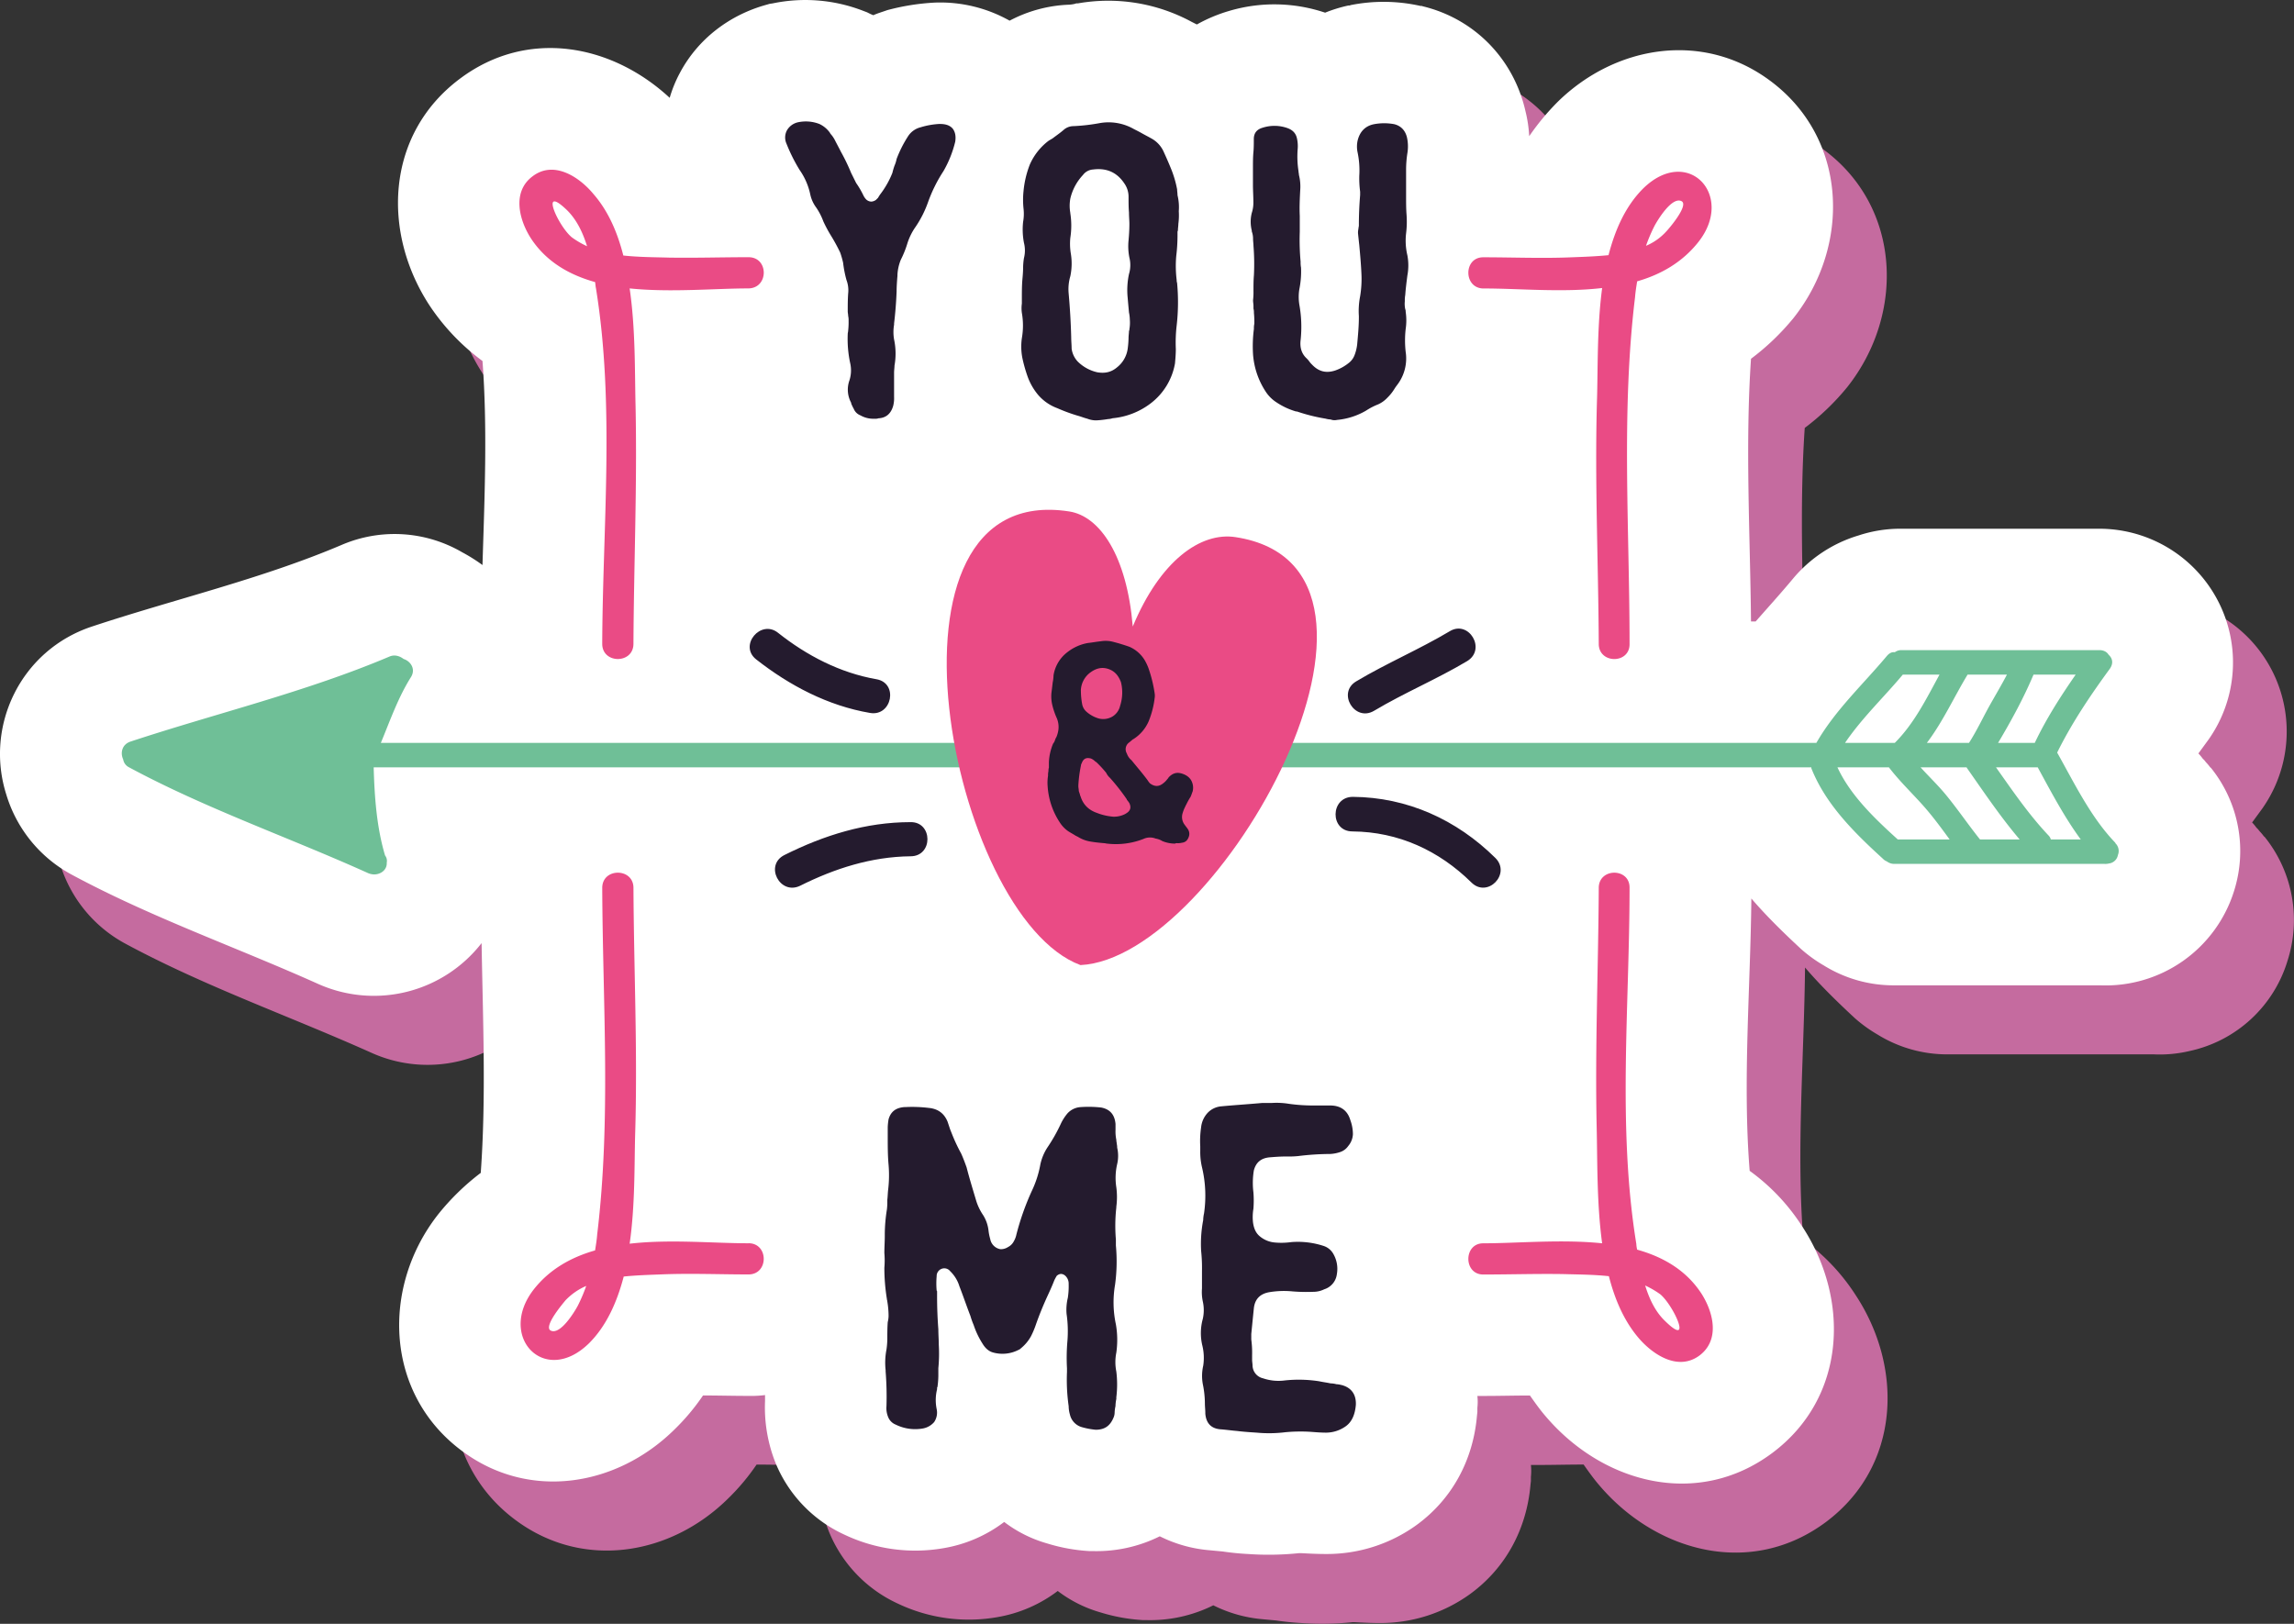 <svg xmlns="http://www.w3.org/2000/svg" viewBox="0 0 1579.15 1117.93"><rect x="0" y="0" width="1579.15" height="1117.93" fill="#333333" stroke="none"/><g id="Layer_2" data-name="Layer 2"><g id="Layer_1-2" data-name="Layer 1"><path d="M1242.34,475.38h3.19c8.42-9.58,17.12-19.15,25.83-29.61a93.66,93.66,0,0,1,45-29.6,91.75,91.75,0,0,1,29.62-4.65h136.14a92.08,92.08,0,0,1,75.19,145.13l-7,9.58a30.72,30.72,0,0,1,2.9,3.48l1.16,1.17,1.16,1.45a30.85,30.85,0,0,1,2.91,3.48c.58.29.87.87,1.15,1.16a91.35,91.35,0,0,1,15.1,84.47,90.33,90.33,0,0,1-67.35,62.11,89.07,89.07,0,0,1-24.67,2.32h-142a91,91,0,0,1-48.19-13.64,97.63,97.63,0,0,1-15.68-11.32c-12.19-11.32-23.8-22.64-34.25-34.83-.59,60.95-6.1,126-1.17,187.5a140.73,140.73,0,0,1,36,38c33.1,50.21,30.78,117.84-20.32,156.16-51.67,38.6-117,20.89-156.18-25.26-3.77-4.35-7.26-9.29-10.75-14.22-10.44,0-21.19.29-31.64.29h-4.64a38.1,38.1,0,0,1,0,8.13v2.9l-.29,2.61c-2.61,30.19-16.84,57.18-41.52,75.18a105.47,105.47,0,0,1-62.7,20c-5.52,0-11.32-.3-16.84-.59h-1.45a202.62,202.62,0,0,1-35.13.59q-8.7-.45-17.42-1.75l-9.28-.87a93.68,93.68,0,0,1-34-9.58,97.49,97.49,0,0,1-46.74,10.16h-2a122.27,122.27,0,0,1-28.74-5.22,88.61,88.61,0,0,1-29.61-14.81,95.12,95.12,0,0,1-41.51,18,113.57,113.57,0,0,1-68.52-9.29,93.16,93.16,0,0,1-47.61-49.92,103.73,103.73,0,0,1-7-42.09V1008a76.08,76.08,0,0,1-11.62.58c-10.45,0-20.9-.29-31.06-.29a150.5,150.5,0,0,1-19.74,23.51c-39.77,39.19-99.86,49-146,14.8-53.42-39.47-56-113.2-16.26-163.41a166.16,166.16,0,0,1,29-28.16c3.78-52.24,1.45-105.65.58-158.19A93.84,93.84,0,0,1,256.17,725c-56.89-25.54-115.24-45.86-170.11-75.47a93,93,0,0,1-44.71-54.86c-15.09-47.31,9.87-99.55,58.93-115.81,56.9-18.86,117-32.79,172.15-56.31a92.37,92.37,0,0,1,82.74,5.23,110.8,110.8,0,0,1,13.93,8.71c1.45-46.44,3.49-94.63,0-140.49a151.15,151.15,0,0,1-36.29-38c-33.09-50.22-30.48-117.84,20.62-156.16C400.16,66.7,458.22,78,498,114.89a88.38,88.38,0,0,1,7-17.13c12.49-23.51,34.26-40.06,59.81-47l2-.58,2-.29a110,110,0,0,1,62.71,5.22l2.32.87,2.32,1.16c.59.29,1.45.58,2,.87,3.2-1.45,6.39-2.32,9.58-3.48a157.57,157.57,0,0,1,33.1-5.22A97.47,97.47,0,0,1,732,61.77a94.45,94.45,0,0,1,40.93-11,22.75,22.75,0,0,0,4.06-.58l.87-.29H779a120.56,120.56,0,0,1,78.38,12.77l3.49,1.74a107,107,0,0,1,22.06-9.29,109.71,109.71,0,0,1,66.19,1.16,101.73,101.73,0,0,1,16-4.93H966l.87-.29a115.71,115.71,0,0,1,47.9.58h.87l.87.29c35.71,8.71,62.41,36.28,70.54,72a91.17,91.17,0,0,1,2.62,17.42h0a167.31,167.31,0,0,1,19.74-23.8c39.77-38.9,99.86-48.77,146-14.52,53.42,39.48,56,113.2,16.25,163.42a167.29,167.29,0,0,1-29.31,28.15c-4.07,59.79-.58,120.75,0,180.83Z" fill="#c56b9f" fill-rule="evenodd"/><path d="M1205.36,427.85h3.2c8.42-9.58,17.12-19.16,25.83-29.61a93.75,93.75,0,0,1,45-29.61A91.72,91.72,0,0,1,1309,364h136.15a92.08,92.08,0,0,1,75.19,145.13q-3.48,4.78-7,9.58a29.82,29.82,0,0,1,2.91,3.48l1.16,1.16,1.16,1.45a32.93,32.93,0,0,1,2.91,3.48c.58.29.86.87,1.15,1.17a91.33,91.33,0,0,1,15.1,84.46,92.66,92.66,0,0,1-92,64.44h-142a91,91,0,0,1-48.19-13.65,96.58,96.58,0,0,1-15.68-11.32c-12.19-11.31-23.8-22.64-34.26-34.82-.58,61-6.09,126-1.16,187.5a140.84,140.84,0,0,1,36,38c33.1,50.22,30.77,117.84-20.32,156.16-51.67,38.6-117,20.9-156.18-25.25-3.78-4.35-7.26-9.29-10.75-14.23-10.44,0-21.19.29-31.64.29H1017a36.83,36.83,0,0,1,0,8.13v2.9l-.28,2.62c-2.61,30.19-16.84,57.17-41.52,75.17a105.42,105.42,0,0,1-62.7,20c-5.52,0-11.33-.29-16.84-.58h-1.45a202.63,202.63,0,0,1-35.13.58q-8.7-.44-17.42-1.74l-9.29-.87a93.69,93.69,0,0,1-34-9.58,97.61,97.61,0,0,1-46.74,10.16h-2a121.78,121.78,0,0,1-28.74-5.23,88.74,88.74,0,0,1-29.62-14.8,95,95,0,0,1-41.51,18,113.61,113.61,0,0,1-68.51-9.28,93.15,93.15,0,0,1-47.61-49.93,103.52,103.52,0,0,1-7-42.08v-4.07A76.08,76.08,0,0,1,515,961c-10.45,0-20.9-.29-31.06-.29a150.5,150.5,0,0,1-19.74,23.51c-39.77,39.19-99.86,49.06-146,14.81-53.42-39.48-56-113.2-16.26-163.41a165.8,165.8,0,0,1,29-28.16c3.77-52.25,1.45-105.65.58-158.19A93.88,93.88,0,0,1,219.2,677.47C162.3,651.92,104,631.6,49.09,602A93.1,93.1,0,0,1,4.38,547.14c-15.1-47.31,9.87-99.56,58.93-115.81,56.9-18.87,117-32.8,172.15-56.31a92.37,92.37,0,0,1,82.74,5.22A113.91,113.91,0,0,1,332.13,389c1.45-46.44,3.48-94.62,0-140.48a151.19,151.19,0,0,1-36.29-38C262.75,160.23,265.36,92.6,316.46,54.29,363.19,19.17,421.25,30.49,461,67.35a88.63,88.63,0,0,1,7-17.13c12.49-23.51,34.26-40,59.8-47l2-.58,2-.29a110.11,110.11,0,0,1,62.71,5.23l2.32.87,2.32,1.16c.58.29,1.45.58,2,.87,3.2-1.45,6.39-2.32,9.58-3.48a156.94,156.94,0,0,1,33.1-5.23A97.5,97.5,0,0,1,695,14.23a94.8,94.8,0,0,1,40.93-11A22.08,22.08,0,0,0,740,2.62l.87-.29H742A120.56,120.56,0,0,1,820.42,15.1l3.48,1.75A106.75,106.75,0,0,1,846,7.56a109.56,109.56,0,0,1,66.19,1.16,99.55,99.55,0,0,1,16-4.93H929l.87-.3a115.93,115.93,0,0,1,47.91.58h.87l.87.29c35.7,8.71,62.41,36.29,70.54,72a91.07,91.07,0,0,1,2.62,17.41h0A168.43,168.43,0,0,1,1072.41,70c39.76-38.89,99.86-48.76,146-14.51,53.41,39.47,56,113.2,16.25,163.41A167.77,167.77,0,0,1,1205.36,247c-4.06,59.79-.58,120.74,0,180.83Z" fill="#fff" fill-rule="evenodd"/><path d="M1264.87,528.27h35.42c7.55,9.88,16.55,18.29,24.68,27.58,6.1,7,11.61,14.51,17.12,22.06h-35.7c-15.68-14.22-32.52-30.19-41.52-49.64Zm45-63.85h25.26c-9,16.54-17.42,33.67-30.77,47H1270.1c11.61-17.13,26.71-31.35,39.77-47ZM1410,575c-13.65-14.51-24.68-30.76-36-46.73h28.74c9,16.55,18.29,34.25,29.61,49.64h-20.61A6.12,6.12,0,0,0,1410,575Zm18.87-110.58c-10.46,15.09-20.33,30.47-28.16,47h-25.26c9-15.09,17.71-31.06,24.39-47Zm-74.32,0h27c-3.78,7.25-8.13,14.51-12.19,21.77-4.65,8.42-8.72,17.12-13.94,25.25h-29c11-14.51,18.58-31.35,27.87-46.73a.28.28,0,0,1,.29-.29ZM1363,577.91c-8.13-10.16-15.39-20.9-23.52-30.77-5.51-6.67-11.61-12.48-17.41-18.87h31.64c.29.29.29.59.58.87,11.61,16.55,22.93,33.38,36,48.77Zm94.93,10.74a7.41,7.41,0,0,0-1.45-7.84l-.3-.29v-.29c-16.83-17.41-28.16-40.93-40.06-62.11,10.17-20.61,22.94-39.48,36.29-57.76,2.62-3.78,1.74-7.26-.87-9.58-1.16-2-3.48-3.2-6.39-3.2H1309a7.44,7.44,0,0,0-4.64,1.45c-2-.29-3.78.59-5.52,2.62-16.55,19.74-35.71,37.44-48.48,59.79H262.17c6.38-15.38,11.9-31.35,20.9-45.57,3.19-5.51-.58-10.74-5.22-12.19-2.62-2-6.1-3.19-9.59-1.74-57.48,24.38-119.6,39.18-178.53,58.63-5.81,2-7,7.83-4.94,12.19a7.4,7.4,0,0,0,4.07,5.51c52.83,28.45,110,48.19,164.6,72.86a11.39,11.39,0,0,0,4.07.87c4.64,0,9-3.19,8.7-8.13a6.06,6.06,0,0,0-1.16-4.93c-5.81-19.45-7.26-40.35-7.84-60.67h989.65v.59c9.87,25,29.9,44.69,49.35,62.4a6.85,6.85,0,0,0,2.61,1.74,8.38,8.38,0,0,0,4.94,1.74h144.85a10.91,10.91,0,0,0,3.2-.29,7.1,7.1,0,0,0,6.1-5.8Z" fill="#6fbf97"/><path d="M850.61,369.8c-24.09-3.78-52,16.25-70.83,61.53-4.07-48.76-22.64-76.05-43.84-79.24-140.5-21.77-82.15,278.94,7.84,312.32C839.58,659.76,988.51,391,850.61,369.8Z" fill="#ea4b85"/><path d="M647.11,85.35c3.77,0,6.68.87,8.71,3.19,1.74,2.32,2.32,5.22,1.74,9a76.21,76.21,0,0,1-8.13,20.32,101.26,101.26,0,0,0-10.74,21.76,74.18,74.18,0,0,1-8.42,16.55,41.16,41.16,0,0,0-5.8,11.9,68.81,68.81,0,0,1-4.36,10.74A32.15,32.15,0,0,0,617.79,189v.87c-.29,3.48-.58,7.25-.58,10.74-.29,7.54-.87,14.8-1.74,22.06v.87a29.88,29.88,0,0,0,0,10.16,46.85,46.85,0,0,1,.29,18c0,1.45-.29,3.19-.29,4.94v16.54a21.82,21.82,0,0,1-.58,6.1c-1.45,5.22-4.65,8.41-10.16,8.7a5.53,5.53,0,0,1-2,.3h-.87a18,18,0,0,1-9.57-2.33,8.1,8.1,0,0,1-4.65-4.65,17.67,17.67,0,0,1-1.16-2.31,4,4,0,0,1-.58-1.75,18.93,18.93,0,0,1-1.16-15.38,22.43,22.43,0,0,0,.57-11.61,79.14,79.14,0,0,1-1.74-20.32c0-.87.29-1.45.29-2.32a51.83,51.83,0,0,0,.3-6.67,13.7,13.7,0,0,0-.3-3.49c0-1.16-.29-2-.29-3.19,0-4.06,0-8.13.29-12.19a19.94,19.94,0,0,0-1.16-9.29,78.53,78.53,0,0,1-2.32-11.9,63.78,63.78,0,0,0-2-7,124,124,0,0,0-6.68-12.19,93,93,0,0,1-4.93-9.29,43.26,43.26,0,0,0-4.94-9.57,23.28,23.28,0,0,1-4.06-9A45.81,45.81,0,0,0,550.44,117a116.31,116.31,0,0,1-9-18,10.4,10.4,0,0,1,.29-9.29,11.67,11.67,0,0,1,7.55-5.52,25.84,25.84,0,0,1,14.8,1.17,18.55,18.55,0,0,1,7.26,6.09c0,.29.29.29.29.58a20.66,20.66,0,0,1,2.9,4.07c1.46,2.9,2.91,5.51,4.36,8.41a135.21,135.21,0,0,1,7,14.51l3.48,7a59,59,0,0,1,4.93,8.42,10.66,10.66,0,0,0,2,2.9,5.35,5.35,0,0,0,3.48,1.45,6.15,6.15,0,0,0,3.2-1.16c.57-.58.87-.87,1.45-1.45a26.75,26.75,0,0,1,1.45-2.32A61.58,61.58,0,0,0,614.31,119a44.74,44.74,0,0,1,1.45-4.93,21.73,21.73,0,0,0,1.45-4.64,82.22,82.22,0,0,1,8.13-16,14.41,14.41,0,0,1,8.41-5.8,53.38,53.38,0,0,1,13.36-2.32Z" fill="#241b2e"/><path d="M776.29,205.22a52.94,52.94,0,0,1,.88-16.54,21.38,21.38,0,0,0,.28-11.33,40.14,40.14,0,0,1-.57-11.89c.29-3.2.57-7,.57-11.33,0-2.31-.28-4.93-.28-7.83-.29-3.48-.29-7-.29-10.74a15.89,15.89,0,0,0-2.91-9.29c-5.22-7.84-12.48-10.74-21.48-9.58a9.42,9.42,0,0,0-7,3.78,35.5,35.5,0,0,0-8.7,16.25,27.73,27.73,0,0,0,0,9.87v.29a54.59,54.59,0,0,1,0,16.83,41.56,41.56,0,0,0,.28,10.45,42.37,42.37,0,0,1-.28,16,31.49,31.49,0,0,0-1.17,11.61Q737,217,737.4,232.21c0,2.62.29,5.23.29,7.84a16.09,16.09,0,0,0,4.06,8.71,27.6,27.6,0,0,0,13.64,7.54c5.23.87,9.58,0,13.65-3.48a19.72,19.72,0,0,0,7.25-12.77,66,66,0,0,0,.59-7.54c0-1.46.29-3.19.29-4.65a1.79,1.79,0,0,0,.28-1.16,25.86,25.86,0,0,0,.3-6.67,26.36,26.36,0,0,0-.58-4.94c-.29-3.19-.59-6.39-.88-9.87Zm34-75.17c0,1.44.29,2.9.29,4.35a34.8,34.8,0,0,1,.87,11,43.68,43.68,0,0,1-.29,8.7c0,1.46-.29,2.91-.29,4.36,0,.29-.29.87-.29,1.16V162a117.1,117.1,0,0,1-.87,14.22,78.88,78.88,0,0,0,.29,16.54,5.66,5.66,0,0,0,.29,2,141.56,141.56,0,0,1-.29,29.32,101.53,101.53,0,0,0-.58,16.25c0,3.2-.29,6.68-.58,9.87A44.13,44.13,0,0,1,792,277.78a51,51,0,0,1-26.13,10.16,11.93,11.93,0,0,1-3.19.58,69.65,69.65,0,0,1-7.84.88,16.53,16.53,0,0,1-6.38-1.16c-2.33-.59-4.36-1.46-6.39-2A119,119,0,0,1,727.81,281a32,32,0,0,1-13.06-9,41.41,41.41,0,0,1-7.26-12.48,100.82,100.82,0,0,1-3.77-13.35,41.09,41.09,0,0,1-.29-13.35,50.21,50.21,0,0,0,0-17.42,23.58,23.58,0,0,1,0-6.39V205.8c0-4.06,0-8.42.29-12.48.29-3.19.58-6.38.58-9.58a43.26,43.26,0,0,1,.58-6.09,21.25,21.25,0,0,0,0-10.45,48.41,48.41,0,0,1-.58-14.51,30.92,30.92,0,0,0,.29-9,57.19,57.19,0,0,1,0-12.2,67.2,67.2,0,0,1,4.35-18.28A41.45,41.45,0,0,1,721.72,97c.87-.59,2-1.17,2.9-1.75,2.61-2,5.23-3.77,7.55-5.8a10.22,10.22,0,0,1,6.67-2.61,129,129,0,0,0,17.71-2,35.06,35.06,0,0,1,24.1,4.07c1.74.87,3.48,1.74,5.52,2.9s4.35,2.32,6.38,3.48a19.45,19.45,0,0,1,8.42,9c2,4.36,3.78,8.42,5.52,12.78a73.59,73.59,0,0,1,3.77,13.06Z" fill="#241b2e"/><path d="M961.8,265c-.87,1.15-1.46,2-2,2.89a31.11,31.11,0,0,1-4.65,5.81,20.16,20.16,0,0,1-6.39,4.65,45.59,45.59,0,0,0-8.41,4.35,48.06,48.06,0,0,1-20,6.39,7.39,7.39,0,0,1-4.35-.3,15.05,15.05,0,0,1-3.48-.57,123.65,123.65,0,0,1-19.74-4.94h-.58a48.58,48.58,0,0,1-13.65-6.39,24.68,24.68,0,0,1-7.25-7.25,53.84,53.84,0,0,1-8.72-25.54,91.25,91.25,0,0,1,.59-17.71,14.12,14.12,0,0,1,.29-3.48,65.63,65.63,0,0,0-.29-7.55,9.55,9.55,0,0,0-.3-2.9v-1.74c0-1.45-.29-2.62-.29-4.07a47,47,0,0,0,.29-6.38c0-3.78,0-7.26.3-10.74a157.36,157.36,0,0,0-.3-20.32c0-1.45-.29-3.19-.29-4.93a14.5,14.5,0,0,0-.87-4.94v-.58a24.78,24.78,0,0,1,0-12.19A22.78,22.78,0,0,0,862.8,139c0-3.77-.29-7.83-.29-11.61v-11.9c0-3.48,0-7,.29-10.45.3-2.9.3-6.09.3-9.29,0-4.06,2-6.67,6.09-7.83a26.63,26.63,0,0,1,17.13.29c3.19,1.16,5.52,3.19,6.39,6.67a23.93,23.93,0,0,1,.58,7.84,65.27,65.27,0,0,0,.58,15.1c0,.87.29,1.74.29,2.61a33,33,0,0,1,.87,10.74c-.29,5.8-.58,11.61-.29,17.41v11a163.1,163.1,0,0,0,.58,20.61,19.29,19.29,0,0,0,.29,4.07,61.36,61.36,0,0,1-1.16,14.8,33.29,33.29,0,0,0,0,10.73,86.07,86.07,0,0,1,.87,24.39c-.58,4.93.58,9,3.77,12.19a17.55,17.55,0,0,1,2.32,2.61,12.63,12.63,0,0,0,1.75,2c4.64,4.94,9.87,6.09,16,4.07a30.69,30.69,0,0,0,9-4.94,12.38,12.38,0,0,0,4.36-5.8,29.64,29.64,0,0,0,1.74-7.26c.58-6.39,1.16-12.48,1.16-18.58v-.87a53.13,53.13,0,0,1,.87-13.64,72.84,72.84,0,0,0,.87-16c-.29-6.38-.87-12.77-1.45-19.15-.29-2.61-.58-5.23-.87-8.13a11.9,11.9,0,0,1,.29-3.19c0-.87.29-1.45.29-2.32q0-10.45.87-20.9v-2.32a70.38,70.38,0,0,1-.58-11,60.21,60.21,0,0,0-1.16-16,19.15,19.15,0,0,1,0-8.12c1.45-6.1,5.23-10.16,11.32-11.33a37.55,37.55,0,0,1,13.94,0c4.64,1.17,7.55,4.36,8.7,9a28.41,28.41,0,0,1,.3,11,74.55,74.55,0,0,0-.88,11.33v18.86c0,3.77,0,7.84.3,11.9a66.32,66.32,0,0,1-.3,13.06,43.81,43.81,0,0,0,.88,15.1,37.5,37.5,0,0,1,0,13.93c-.58,4.64-1.17,9-1.45,13.35a21.23,21.23,0,0,0-.3,4.35,17.14,17.14,0,0,0,.3,5.51,3.86,3.86,0,0,1,.28,1.75,40.21,40.21,0,0,1,0,11.9,70.78,70.78,0,0,0,0,15.67A29.88,29.88,0,0,1,961.8,265Z" fill="#241b2e"/><path d="M768.46,784.86c0,.87.29,1.74.29,2.61a10,10,0,0,1,.29,2.62,24.83,24.83,0,0,1,0,11.31,42.34,42.34,0,0,0-.58,16,51.42,51.42,0,0,1,0,13.35v.58a112.64,112.64,0,0,0-.3,22.06v4.07a118.67,118.67,0,0,1-.57,27,72.11,72.11,0,0,0,.57,27.29,62.08,62.08,0,0,1,.3,19.45,33,33,0,0,0,0,13.06,72.29,72.29,0,0,1,0,17.7v1.17a24.78,24.78,0,0,0-.58,4.93,22.38,22.38,0,0,0-.58,4.36,9,9,0,0,1-.87,3.77c-2.33,5.51-6.1,8.12-12.2,8.12a51.61,51.61,0,0,1-9.29-1.74,11.68,11.68,0,0,1-8.42-8.7,21.79,21.79,0,0,1-.87-5.81,127.8,127.8,0,0,1-1.16-23.51v-2.61a132.45,132.45,0,0,1,.29-18.58,82.75,82.75,0,0,0-.58-18.87,34.84,34.84,0,0,1,.87-11,53,53,0,0,0,.58-9.57A7.32,7.32,0,0,0,733,878c-2-1.45-3.77-1.16-5.52.29a32.8,32.8,0,0,0-1.74,3.2c-1.45,3.77-3.19,7.54-4.93,11.31-2.91,6.39-5.52,12.78-7.84,19.45a58.39,58.39,0,0,1-3.19,7.55,27.89,27.89,0,0,1-7,8.42,4.46,4.46,0,0,1-1.74,1.15,24.07,24.07,0,0,1-17.42,1.75c-3.2-.87-5.52-3.2-7.26-6.09a57.22,57.22,0,0,1-6.09-12.78A56.5,56.5,0,0,1,668,905.9c-2.61-6.68-4.93-13.65-7.54-20.32a24.42,24.42,0,0,0-6.39-10.45,5.13,5.13,0,0,0-5.52-1.74,5.31,5.31,0,0,0-3.77,5.22,56.07,56.07,0,0,0,0,9.87,1.07,1.07,0,0,1,.29.87v2.9c0,7.84.29,15.39.87,22.93,0,3.48.29,7,.29,10.46a101.41,101.41,0,0,1-.29,16.25v5.51a61.05,61.05,0,0,1-.58,7.26,1,1,0,0,1-.29.58v1.16a31,31,0,0,0-.29,13.64,11.65,11.65,0,0,1-1.74,9,13.43,13.43,0,0,1-7.55,4.35,30.19,30.19,0,0,1-18.87-2.61,9.22,9.22,0,0,1-5.23-5.22,16,16,0,0,1-1.16-7.55,219.14,219.14,0,0,0-.58-23.8v-.87a47.23,47.23,0,0,1,.58-14.22,56.64,56.64,0,0,0,.58-7c0-3.77,0-7.84.29-11.9a19.58,19.58,0,0,0,.58-4.07,60,60,0,0,0-.87-10.15c0-.58-.29-1.16-.29-1.74a134.11,134.11,0,0,1-1.74-21.48,59.43,59.43,0,0,0,0-10.16c0-3.78.29-7.84.29-11.61v-1.46a110,110,0,0,1,1.45-16.83,42.83,42.83,0,0,0,.29-6.09v-.59c.29-2.32.29-4.64.58-7a84.2,84.2,0,0,0,.29-17.13c-.58-6.38-.58-12.76-.58-19.44v-6.39a39.63,39.63,0,0,1,.58-5.51c1.17-4.07,3.49-6.68,7.55-7.84a17.06,17.06,0,0,1,3.77-.58h.58a94.52,94.52,0,0,1,15.68.58q9.59.87,13.07,9.58l1.74,5.23,1.74,4.35a121,121,0,0,0,5.8,12.19c1.46,3.19,2.62,6.38,3.78,9.58,2,7.83,4.35,15.38,6.68,23.22a36.81,36.81,0,0,0,4.64,9.58,25.13,25.13,0,0,1,3.77,10.73,35.12,35.12,0,0,0,1.17,5.81,8.65,8.65,0,0,0,7,7,9,9,0,0,0,5.23-1.46,9.16,9.16,0,0,0,4.06-4.06,15.46,15.46,0,0,0,1.75-4.64,179.52,179.52,0,0,1,10.44-29.61,72,72,0,0,0,5.81-17.42,34.45,34.45,0,0,1,5.23-13.06,116.22,116.22,0,0,0,9.29-16.54,33.27,33.27,0,0,1,4.35-6.68,13.33,13.33,0,0,1,9-4.35,78.3,78.3,0,0,1,14.23.29c6.09,1.16,9.29,4.94,9.87,11.32v4.06a28.28,28.28,0,0,0,.58,7Z" fill="#241b2e"/><path d="M923.48,953.5c6.68,1.74,10.16,6.39,9.87,13.64q-.87,10.46-7,14.8A23.53,23.53,0,0,1,913,986.3c-3.78,0-7.26-.3-11-.58a113.81,113.81,0,0,0-17.12.28,90.31,90.31,0,0,1-19.75.3c-4.64-.3-9-.58-13.64-1.16-3.77-.29-7.55-.88-11.61-1.16-6.09-.59-9.58-4.07-10.16-10.75v-.58c0-2-.29-4.35-.29-6.38A67.23,67.23,0,0,0,828,952.92a31.46,31.46,0,0,1,.29-12.77,35.8,35.8,0,0,0-.58-13.64,36.73,36.73,0,0,1,.29-18.58,27.45,27.45,0,0,0,0-11.9,31.39,31.39,0,0,1-.58-9v-11.9a112.08,112.08,0,0,0-.58-13.94A85.93,85.93,0,0,1,828.26,840a22.73,22.73,0,0,1,.58-4.65,84.39,84.39,0,0,0-1.45-31.92,46,46,0,0,1-1.16-11v-3.19a64.81,64.81,0,0,1,.58-13.07A17.29,17.29,0,0,1,831.45,766a14.66,14.66,0,0,1,9.29-4.35c9.29-.87,18.58-1.45,28.16-2.32h6.68a52,52,0,0,1,11.61.58,121.11,121.11,0,0,0,17.71,1.16h10.74c7,0,11.9,3.19,13.94,10.16a28.13,28.13,0,0,1,1.74,9.58,13.4,13.4,0,0,1-3.2,8.12,11,11,0,0,1-6.09,4.36,24.82,24.82,0,0,1-6.39,1.16,183.79,183.79,0,0,0-22.06,1.45,63.25,63.25,0,0,1-7.26.29h-1.45c-3.77,0-7.26.29-11,.58-5.81.58-9.29,3.48-10.74,9a52.79,52.79,0,0,0-.3,15.09,71.3,71.3,0,0,1,0,11.32,34.05,34.05,0,0,0-.29,9.29c.59,4.36,2,7.55,4.94,9.87a18.49,18.49,0,0,0,10.16,4.06,49.31,49.31,0,0,0,11.32-.29A57,57,0,0,1,911,857.71a11.83,11.83,0,0,1,6.67,5.23,20.64,20.64,0,0,1,2.61,14.22,12.52,12.52,0,0,1-8.7,10.45,17,17,0,0,1-7.55,1.74,116.56,116.56,0,0,1-14.23-.29,61.09,61.09,0,0,0-16.25.58Q864,891.4,863.1,901q-.89,8.71-1.74,17.42v3.77a67.85,67.85,0,0,1,.57,10.74v3.19c0,1.45.3,2.61.3,4.07a9.25,9.25,0,0,0,7.25,8.71,33.12,33.12,0,0,0,15.1,1.44,91.21,91.21,0,0,1,23.51.59c2.62.58,5.23.87,7.84,1.45a17,17,0,0,1,4.06.58,14.55,14.55,0,0,1,3.49.58Z" fill="#241b2e"/><path d="M744.07,475.45a50.36,50.36,0,0,0,.87,9.29,9.09,9.09,0,0,0,2.62,4.93,22,22,0,0,0,8.7,4.94,12.55,12.55,0,0,0,9.29-1.17,11.65,11.65,0,0,0,5.52-7.54,29.54,29.54,0,0,0,.58-16.26c-1.74-4.64-4.35-7.54-8.42-9s-8.13-.87-12.19,2a16,16,0,0,0-7,12.78Zm30.77,84.75c3.2-1.74,4.07-4.06,2.61-7.25a16,16,0,0,0-1.74-2.33v-.28a144,144,0,0,0-11.61-14.81,11,11,0,0,1-2.61-3.48,79.14,79.14,0,0,0-6.68-7.26c-.29-.29-.58-.29-.87-.58a10.42,10.42,0,0,0-2.9-2c-3.2-.87-5.23,0-6.39,3.19a4.12,4.12,0,0,0-.58,1.75,92.8,92.8,0,0,0-1.74,13.35v.87c0,.87.29,2,.29,3.19l.87,2.61a1.07,1.07,0,0,0,.29.87c1.74,5.81,5.52,9.58,11.32,11.61a40.06,40.06,0,0,0,11.33,2.61,17.16,17.16,0,0,0,8.41-2Zm38-27.86c3.2.87,5.52,2.32,7,4.64a10.39,10.39,0,0,1,1.16,7.84c-.58,1.45-.87,2.61-1.45,3.77a49.82,49.82,0,0,0-2.91,5.23c-.28.58-.57.87-.57,1.16a25.11,25.11,0,0,0-2,4.93,8.79,8.79,0,0,0,1.16,7.55c.3.29.58.87.88,1.16.57.87,1.16,1.45,1.45,2a5.75,5.75,0,0,1,.87,5.22c-.87,2.62-2.32,4.07-4.94,4.36a11.9,11.9,0,0,1-3.19.29,2.17,2.17,0,0,0-1.45.29,23.28,23.28,0,0,1-8.71-1.74,12.79,12.79,0,0,0-4.65-1.74,10.6,10.6,0,0,0-8.42.29,52.22,52.22,0,0,1-25,3.19c-.58,0-1.16-.29-2-.29-3.2-.29-6.39-.58-9.58-1.16a23,23,0,0,1-8.42-3.19l-1.74-.87c-1.75-1.17-3.48-2-5.23-3.19a21.29,21.29,0,0,1-5.51-5.81,51.2,51.2,0,0,1-8.42-25,30.45,30.45,0,0,1,.29-7.26,11.9,11.9,0,0,1,.29-3.19,6.44,6.44,0,0,1,.29-2.33v-3.77a37.34,37.34,0,0,1,2.9-12.77,7.57,7.57,0,0,0,1.17-2,9.92,9.92,0,0,1,1.15-2.61c1.74-4.36,2-8.42.29-12.77a51.16,51.16,0,0,1-3.19-9.29,25.7,25.7,0,0,1-.58-8.13c.29-2.32.58-4.65.87-7.26a25.54,25.54,0,0,0,.58-4.93,24.87,24.87,0,0,1,9.58-16A31.72,31.72,0,0,1,749,442.65c2.9-.29,5.8-.87,8.7-1.16a20.27,20.27,0,0,1,9.3.58c3.48.87,7,2,10.44,3.19a23.05,23.05,0,0,1,10.75,9.58,37.26,37.26,0,0,1,2.32,4.94,93.62,93.62,0,0,1,4.36,17.7,10.06,10.06,0,0,1,0,2.9,62,62,0,0,1-4.07,16,27.43,27.43,0,0,1-10.16,12.19,1,1,0,0,1-.58.29c-1.16.87-2,1.74-3.19,2.61a5.7,5.7,0,0,0-1.17,7.26,10.25,10.25,0,0,0,3.2,4.64c3.77,4.65,7.54,9,11,13.64a16.09,16.09,0,0,0,1.74,2.32c3.2,2.33,6.1,2.33,9,0a13.75,13.75,0,0,0,2.9-2.9,4,4,0,0,0,.87-1.16c2.33-2.61,5.23-3.77,8.42-2.9Z" fill="#241b2e"/><path d="M931,572.39c-15.68,0-15.39-23.8.29-23.8,37.45.29,71.41,15.68,98.12,42.09,11,11-5.51,27.87-16.55,16.83-22.35-22-50.22-34.83-81.86-35.12ZM626.79,566c15.39-.29,15.68,23.51,0,23.51-27,.29-52.26,8.42-76.06,20.32-13.94,6.67-24.68-14.23-10.74-21.19C567.27,575,596,566,626.79,566Zm-23.52-98.4c15.39,2.61,10.74,25.83-4.35,23.22-29-4.93-55.45-18.87-78.38-36.86-12.2-9.58,3.19-27.87,15.09-18.28,19.75,15.67,42.68,27.57,67.64,31.92Zm342.56,21.77c-13.35,7.84-25.55-12.48-12.19-20.32,20.9-12.48,43.55-22.06,64.44-34.54,13.07-7.83,25.26,12.48,11.91,20.61-20.9,12.48-43.25,21.77-64.16,34.25Z" fill="#241b2e" fill-rule="evenodd"/><path d="M1138.89,155.59c2-3.77,11.89-20.32,18.57-17.13,5.52,2.62-9,19.45-10.45,20.9a39.41,39.41,0,0,1-13.93,9.87,111.74,111.74,0,0,1,5.81-13.64Zm-117.87,43c25,0,54.58,2.9,81.87-.3-3.49,26.42-2.91,53.7-3.49,75.18-1.74,56.6.88,113.2,1.16,169.8,0,13.93,21.48,13.93,21.2,0,0-79.53-5.81-159.64,3.77-238.59.29-3.77.87-7.26,1.45-11,16.26-4.64,31.06-13.06,42.1-27,25.54-32.22-7.26-67.05-38-36.87-11.89,11.9-19.15,27.87-23.8,45.86-8.71.87-17.42,1.17-25.26,1.46-20.32.87-40.64,0-61,0-13.64,0-13.64,21.18,0,21.48Z" fill="#ea4b85"/><path d="M393.68,163.42c-9.59-7.83-22.65-37.44-3.2-18.58,6.68,6.68,10.74,15.39,13.65,24.68a60.62,60.62,0,0,1-10.45-6.1Zm121.63,13.65c-18.28,0-36.58.58-54.87.28-9.58-.28-20.61-.28-31.35-1.44-4.06-16-10.45-30.77-20.61-42.38-9.87-11.9-27.29-23.22-41.8-12.19-14.52,10.74-9.29,30.48-.87,43.25,10.45,15.67,26.12,24.67,43.83,29.6.29,1.45.29,2.9.58,4.06,13.07,80.4,4.65,164,4.35,245,0,13.93,21.49,13.93,21.49,0,.29-54.57,2.61-109.43,1.45-164-.58-23.81,0-52.83-4.07-80.69,28.17,2.9,58.65,0,81.87,0,13.94-.3,13.94-21.48,0-21.48Z" fill="#ea4b85"/><path d="M1146.14,909.38c-6.68-6.39-10.74-15.09-13.64-24.38a61.62,61.62,0,0,1,10.45,6.09c9.29,7.84,22.64,37.44,3.19,18.29Zm24.68-19.45c-10.46-15.67-26.13-24.67-43.84-29.61a22.62,22.62,0,0,1-.58-4.06c-13.06-80.4-4.64-164-4.64-245,.28-13.94-21.2-13.94-21.2,0-.28,54.56-2.61,109.42-1.45,164,.58,23.51,0,52.83,3.78,80.69-27.87-2.9-58.35,0-81.87,0-13.64,0-13.64,21.48,0,21.48,18.58,0,36.87-.58,55.16-.29,9.58.29,20.61.29,31.35,1.45,4.07,16,10.45,30.77,20.32,42.38s27.29,23.22,42.1,12.19c14.51-11,9.29-30.48.87-43.25Z" fill="#ea4b85"/><path d="M397.74,898.93c-2,3.77-11.9,20.32-18.58,17.12-5.52-2.61,9-19.44,10.16-20.9a43.37,43.37,0,0,1,14.23-9.86,113.32,113.32,0,0,1-5.81,13.64Zm117.57-43c-24.67,0-54.28-2.9-81.87.29,3.78-26.41,3.2-54,3.78-75.17,1.74-56.6-.87-113.2-1.16-169.8,0-13.94-21.49-13.94-21.49,0,.3,79.53,6.11,159.35-3.48,238.59-.28,3.77-.87,7.25-1.45,11-16.26,4.64-31.06,12.76-42.09,26.7-25.55,32.51,7.26,67.34,38,37.15,11.9-11.9,19.16-28.15,23.8-45.86,8.42-.87,17.42-1.16,25.26-1.45,20.32-.87,40.64,0,60.67,0,13.94,0,13.94-21.48,0-21.48Z" fill="#ea4b85"/></g></g></svg>